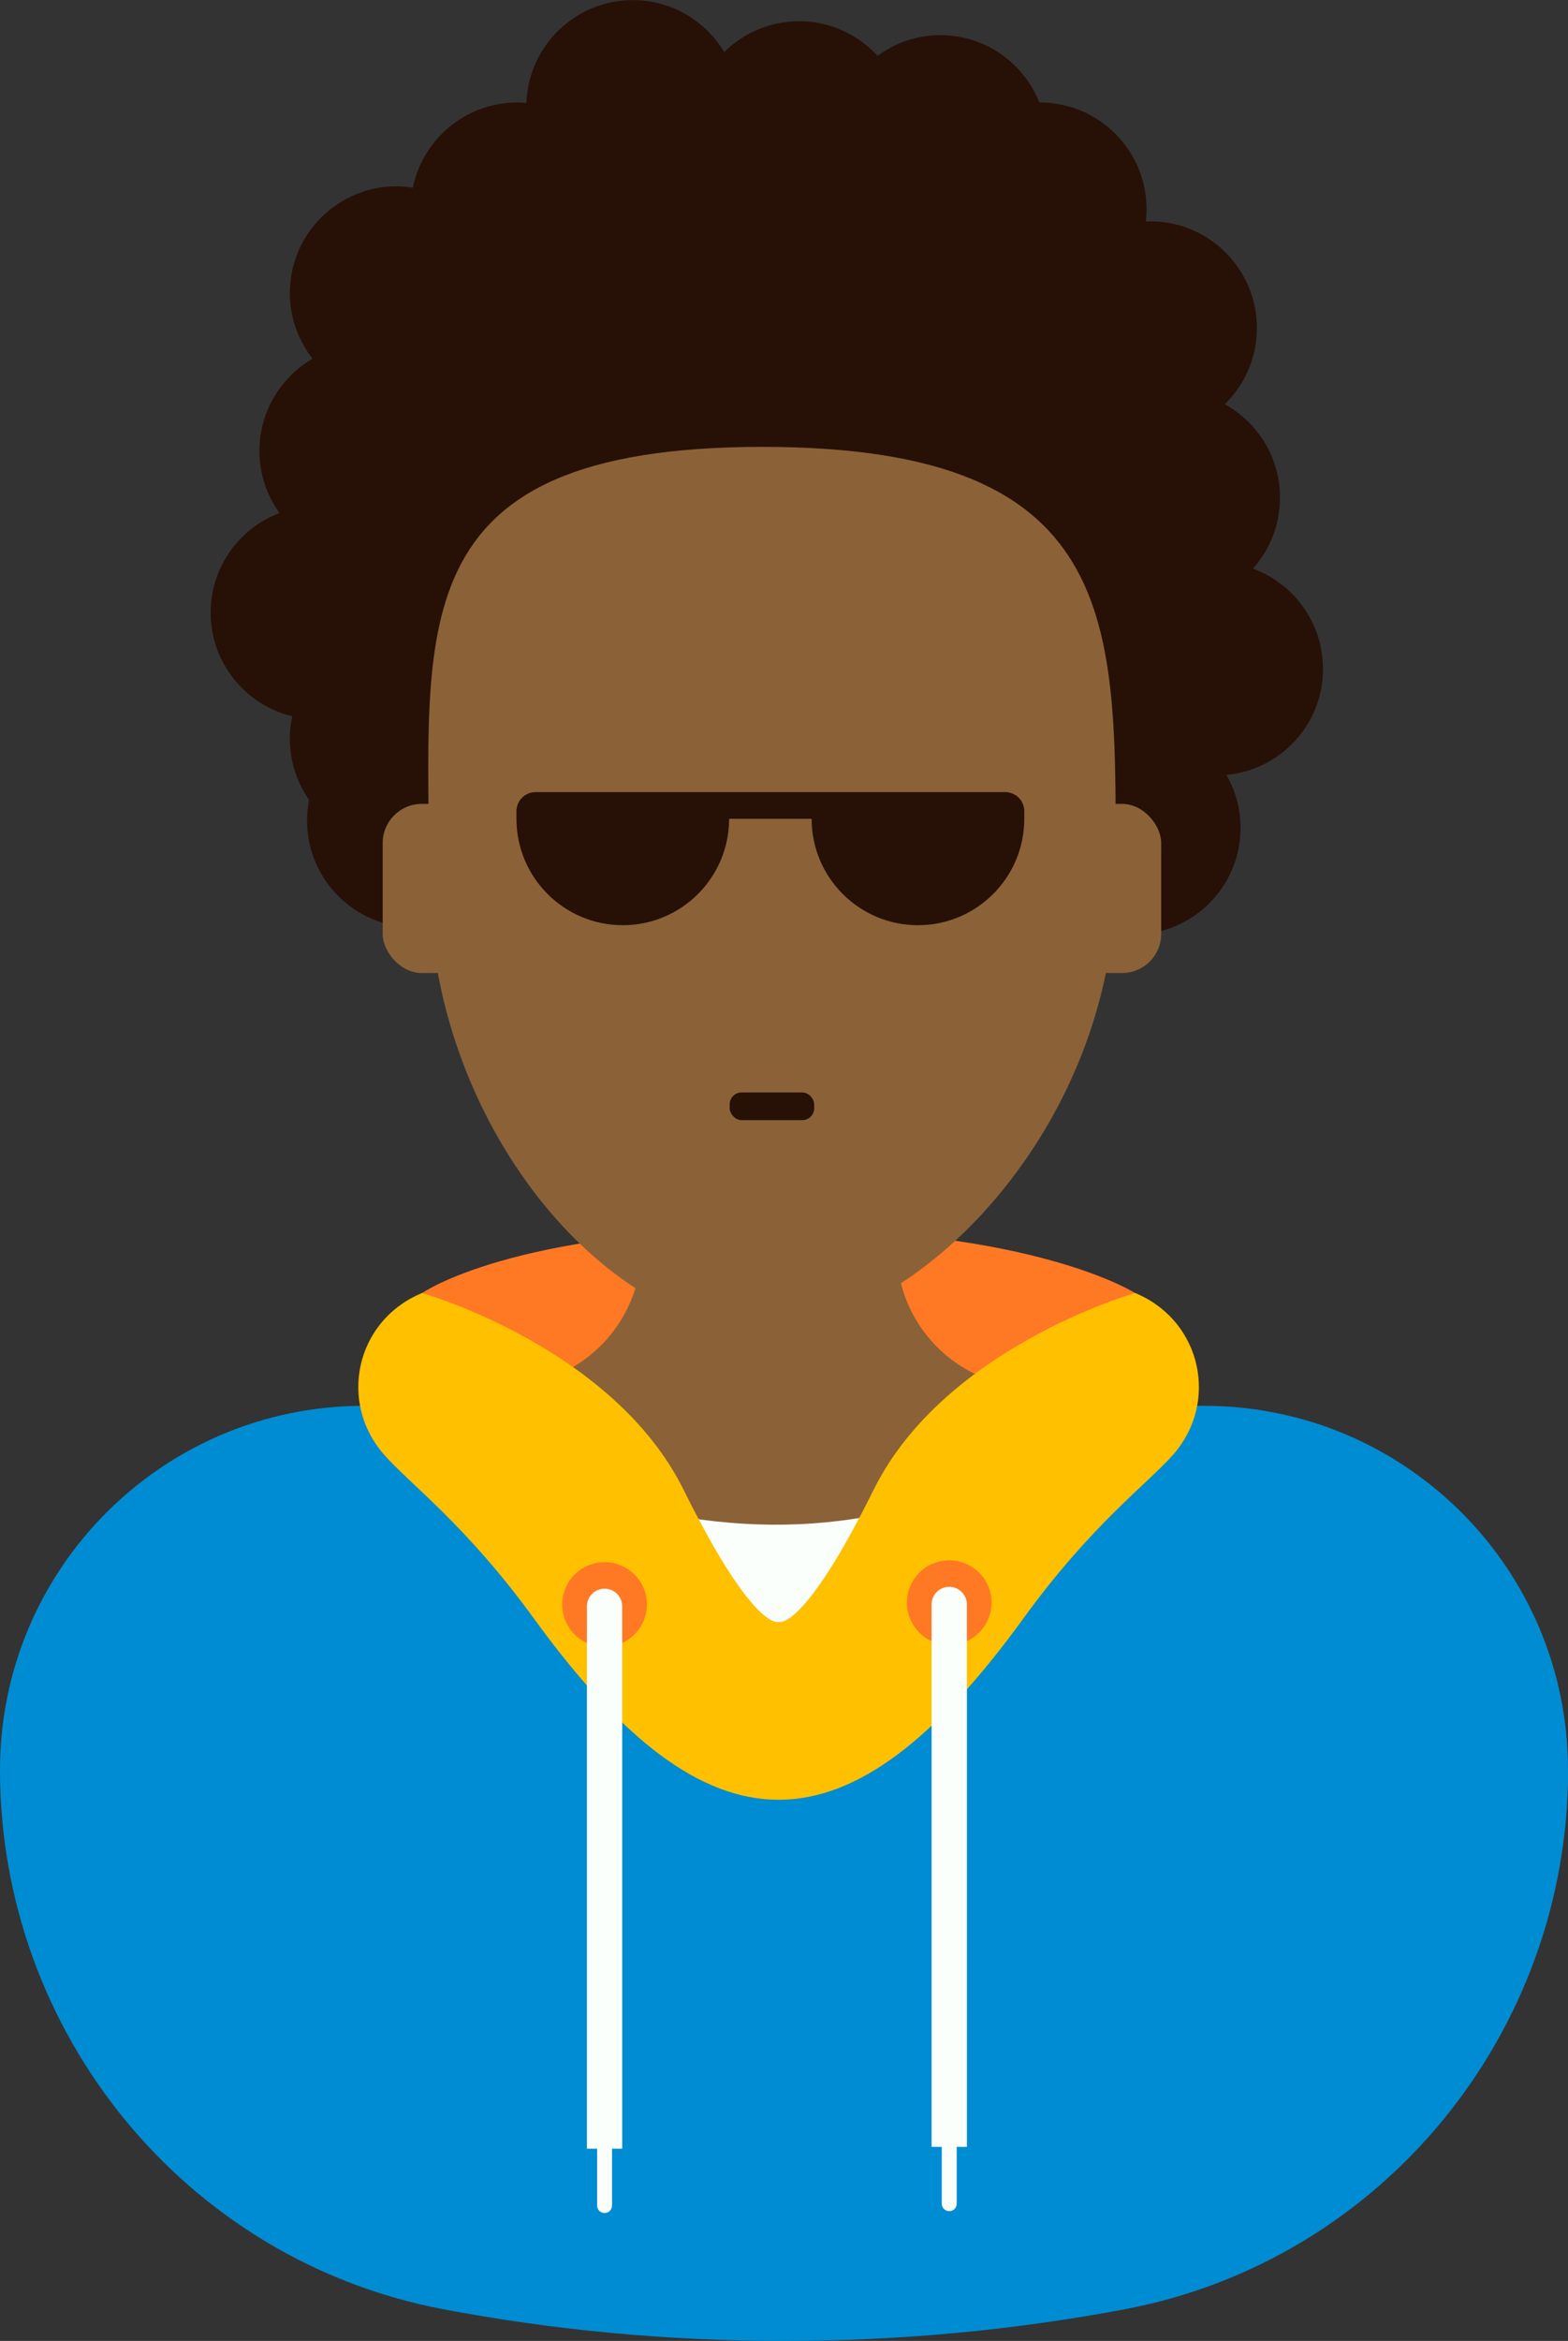 <?xml version="1.0" encoding="UTF-8"?><svg id="Layer_2" xmlns="http://www.w3.org/2000/svg" viewBox="0 0 109.27 163.07"><rect x="0" y="0" width="109.27" height="163.07" fill="#333333" stroke="none"/><defs><style>.cls-1{fill:#008cd2;}.cls-2{fill:#ffc000;}.cls-3{fill:#fbfffc;}.cls-4{fill:#ff7925;}.cls-5{fill:#8b6237;}.cls-6{fill:#271006;}</style></defs><g id="Graphic_Elements"><g><path class="cls-1" d="M109.27,123.29h0c0-14.01-11.35-25.36-25.36-25.36H25.36C11.35,97.93,0,109.28,0,123.29h0c0,18.29,12.91,34.16,30.88,37.57,7.64,1.45,15.59,2.21,23.76,2.21,8.17,0,16.12-.77,23.76-2.21,17.97-3.41,30.88-19.28,30.88-37.57Z"/><path class="cls-4" d="M29.41,90.08s6.25-4.41,24.46-4.47,25.24,4.47,25.24,4.47l-13.1,16.9-10.61,10.67-10.73-3.43-15.25-24.14Z"/><rect class="cls-3" x="46.44" y="104.25" width="15.41" height="9.15"/><path class="cls-5" d="M62.49,87.04v-10.08h-17.79v9.96c0,4.05-2.54,7.67-6.35,9.05l-.42,.15v6.88c10.74,4.1,21.1,4.46,31.01,0v-6.88s0,0,0,0c-3.86-1.35-6.45-5-6.45-9.09Z"/><path class="cls-2" d="M79.31,90.16c-.07-.03-.13-.06-.2-.09,0,0-13.3,3.77-18.23,13.71-4.93,9.94-6.62,9.2-6.62,9.2,0,0-1.69,.74-6.62-9.2-4.93-9.94-18.23-13.71-18.23-13.71-.07,.03-.13,.06-.2,.09-4.43,1.97-5.61,7.51-2.49,11.12,1.76,2.04,5.7,4.87,10.49,11.47,12.2,16.83,21.9,16.83,34.1,0,4.79-6.61,8.73-9.44,10.49-11.47,3.12-3.61,1.93-9.15-2.49-11.12Z"/><path class="cls-6" d="M92.19,46.58c0-3.21-2.04-5.93-4.88-6.97,1.17-1.31,1.89-3.04,1.89-4.94,0-2.81-1.56-5.25-3.85-6.51,1.38-1.35,2.24-3.23,2.24-5.31,0-4.1-3.33-7.43-7.43-7.43-.1,0-.2,.01-.31,.02,.03-.28,.05-.57,.05-.87,0-4.1-3.33-7.43-7.43-7.43-.01,0-.03,0-.04,0-1.09-2.75-3.77-4.69-6.9-4.69-1.64,0-3.15,.54-4.38,1.44-1.36-1.48-3.3-2.41-5.46-2.41-2.04,0-3.88,.82-5.22,2.15-1.3-2.17-3.66-3.62-6.37-3.62-4.01,0-7.27,3.18-7.42,7.16-.21-.02-.42-.03-.63-.03-3.59,0-6.59,2.55-7.28,5.94-.37-.06-.75-.1-1.14-.1-4.1,0-7.43,3.33-7.43,7.43,0,1.73,.6,3.31,1.58,4.58-2.21,1.29-3.7,3.68-3.7,6.42,0,1.62,.52,3.11,1.4,4.33-2.81,1.06-4.8,3.77-4.8,6.94,0,3.5,2.43,6.43,5.69,7.22-.11,.51-.17,1.03-.17,1.57,0,1.58,.5,3.05,1.34,4.25-.09,.47-.14,.96-.14,1.45,0,4.1,3.33,7.43,7.43,7.43,3,0,5.59-1.79,6.76-4.35,2.03,1.05,4.32,1.65,6.76,1.65h24.72c1.86,0,3.63-.36,5.27-.99,1.2,2.48,3.74,4.19,6.68,4.19,4.1,0,7.43-3.33,7.43-7.43,0-1.35-.36-2.6-.99-3.69,3.78-.35,6.74-3.52,6.74-7.39Z"/><path class="cls-5" d="M77.74,61.19c0,17.28-13.88,31.47-24.6,31.47s-23.24-14.19-23.24-31.47-2.35-30.06,23.24-30.06,24.6,12.78,24.6,30.06Z"/><rect class="cls-5" x="74.57" y="56" width="6.35" height="11.78" rx="2.72" ry="2.72"/><rect class="cls-5" x="26.67" y="56" width="6.35" height="11.78" rx="2.72" ry="2.72"/><path class="cls-6" d="M70.03,55.18H37.32c-.74,0-1.33,.6-1.33,1.33v.53c0,4.09,3.32,7.41,7.41,7.41s7.41-3.32,7.41-7.41h5.75c0,4.09,3.32,7.41,7.41,7.41s7.41-3.32,7.41-7.41v-.53c0-.74-.6-1.33-1.33-1.33Z"/><rect class="cls-6" x="50.85" y="76.1" width="5.89" height="1.93" rx=".83" ry=".83"/><g><circle class="cls-4" cx="66.15" cy="111.64" r="2.95"/><path class="cls-3" d="M67.38,111.77c0-.68-.55-1.23-1.23-1.23s-1.23,.55-1.23,1.23v37.78h.71v3.96c0,.29,.23,.52,.52,.52s.52-.23,.52-.52v-3.96h.71v-37.78Z"/></g><g><circle class="cls-4" cx="42.13" cy="111.77" r="2.95"/><path class="cls-3" d="M43.36,111.9c0-.68-.55-1.23-1.23-1.23s-1.23,.55-1.23,1.23v37.78h.71v3.96c0,.29,.23,.52,.52,.52s.52-.23,.52-.52v-3.96h.71v-37.78Z"/></g></g></g></svg>